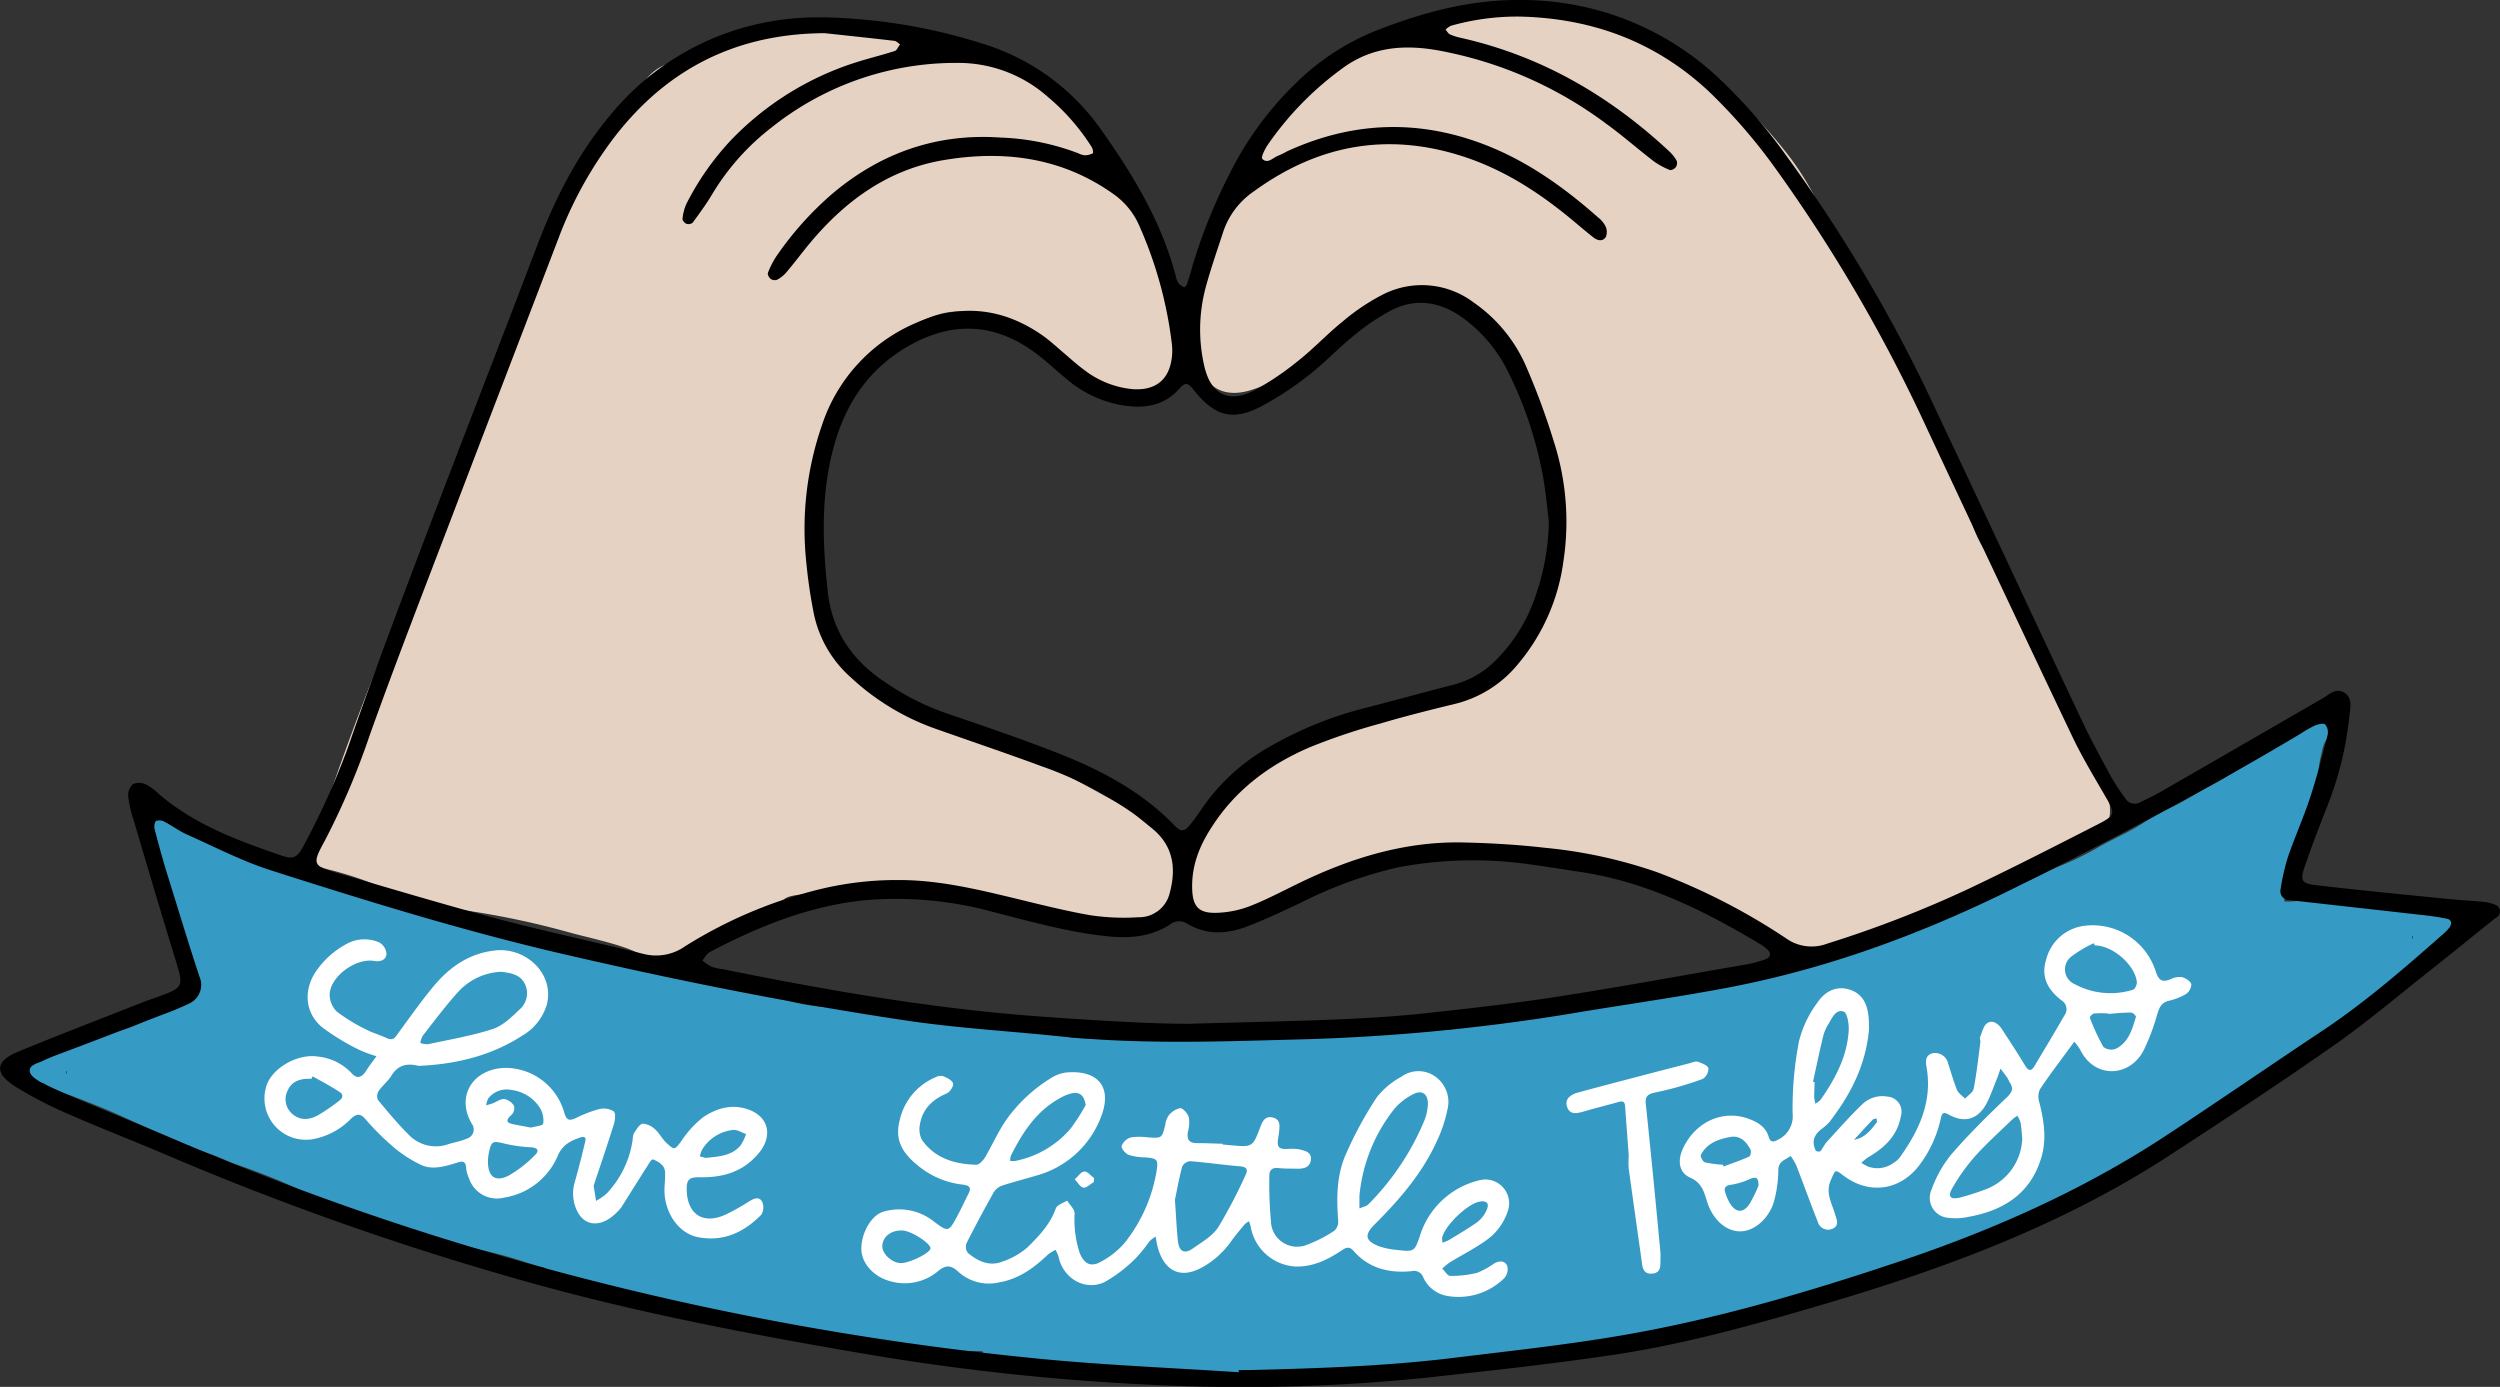 <svg xmlns="http://www.w3.org/2000/svg" viewBox="0 0 465.77 258.38"><rect x="0" y="0" width="465.77" height="258.38" fill="#333333" stroke="none"/><defs><style>.cls-1{fill:#e6d2c3;}.cls-2{fill:#359ac4;}.cls-3{fill:#fff;}</style></defs><g id="Layer_2" data-name="Layer 2"><g id="Layer_1-2" data-name="Layer 1"><g id="bXRpbN"><path class="cls-1" d="M218.83,167.35c-3.16,2.62-6.66,5.39-10.77,5.5a18.6,18.6,0,0,1-6.66-1.47c-10.19-3.61-20.08-5.17-30.8-6.8a36.26,36.26,0,0,0-9.74.35c-3.21.4-6.4,1-9.59,1.53-1.37.23-3.43.18-4.67.76-.9.42-1.21,1.31-2.16,1.79l-17.14,8.58a11.07,11.07,0,0,1-2.45,1c-3,.69-5.61-1.06-8.3-2-3.23-1.12-6.66-1.86-10-2.74a156.46,156.46,0,0,0-20.88-4.38,55.12,55.12,0,0,1-16-4.77,68.86,68.86,0,0,0-8-2.59,18.79,18.79,0,0,1-3.08-1c-1.46-.76-1.51-1.93-.4-3.17a4.51,4.51,0,0,0,1-1.76c.46-1.66.66-3.4,1.2-5,6.1-18.34,13.45-36.24,21.3-53.9,3.92-8.82,7.88-17.65,12.06-26.36,1.93-4,1.21-7.28,2.09-11.63s2.79-8.45,4.67-12.44L105,37.37c1.92-4.06,3.92-8.26,6.94-11.65,1.38-1.54,3.37-2.54,4.68-4.06s2-3.71,2.81-5.33A8.65,8.65,0,0,1,124.1,12c8-2.93,15.84-6.39,24.35-7.12,16.49-1.41,32.43.56,46.12,10.86A61.21,61.21,0,0,1,215.43,44c1.17,3.18,2.52,6.3,3.93,9.39.31.69,1.17,1.14,1.78,1.7a14.9,14.9,0,0,0,1.24-2c3.11-7,6-14.13,9.33-21a74.24,74.24,0,0,1,6.53-10.75A39.21,39.21,0,0,1,252,9.58c8.73-4.63,17.83-8,27.73-9a41.11,41.11,0,0,1,22.68,3.61,84.45,84.45,0,0,1,31.27,25.38,53.41,53.41,0,0,1,5.69,9.72,165.43,165.43,0,0,0,12.82,23.17,123,123,0,0,1,11.39,21.06c2.83,6.82,2.34,14.57,7.28,20.4.9,1.07,1.92,2,2.74,3.19a22.89,22.89,0,0,1,2.29,4.39L382.62,127a80.7,80.7,0,0,0,4.44,9.17c3.29,5.57,12,19.49-.38,20.93a4.94,4.94,0,0,0-1.63.56q-11.9,6.09-23.78,12.23a16.65,16.65,0,0,0-2.07,1.52l-.13,0,.1-.05,10-4.11c.87-.36,1.73-.74,2.56-1.13a88.12,88.12,0,0,1-8.1,4.51c-5.3,2.28-10.67,4.44-16.13,6.28a76.82,76.82,0,0,1-9.95,2.13,3.94,3.94,0,0,1-3.73-1.3,7.39,7.39,0,0,0-2.12-1.45c-5-2.34-10-4.63-15-6.93a22.6,22.6,0,0,1-3.14-1.49c-6.19-4.18-13.22-5.74-20.44-6.83-9.88-1.5-20.5-3.34-30.49-3.07-4.46.12-9.1,3.26-13.14,5q-7.35,3.09-14.82,5.84a31.41,31.41,0,0,1-15.06,1.38c-3.4-.51-6.95-.15-10.41,0a45.88,45.88,0,0,1-12.09-.83c-2.86-.59-5.71-1.16-8.57-1.72m100.26-69c-.58-5.25-.93-10.54-1.8-15.74-1.63-9.61-5.63-18.06-13.12-24.62a10.06,10.06,0,0,0-8.45-2.47,31.65,31.65,0,0,0-13.34,5.54c-4.28,2.85-8.51,5.79-12.87,8.51a26.31,26.31,0,0,1-6.3,2.86c-2.91.87-6,.71-8-1.89-3.13-4.11-4.15-2-7.09.47a10.38,10.38,0,0,1-4.34,2.36c-3.54.75-10.17-1-13.08-3-2.57-1.76-5-3.8-7.51-5.56-2.74-1.88-5.59-3.61-8.42-5.35-3.72-2.27-7.59-2.12-11.49-.52a25.55,25.55,0,0,0-3.87,2c-7.2,4.55-11.84,11.18-15,18.91-3.05,7.37-3.7,15.09-3.55,23,.12,5.87,1.34,14,5.08,18.77,1.63,2.08,4.47,2.92,6.75,4.43,2.59,1.72,5,3.7,7.59,5.4,3,1.95,5.54,1.8,8.57,3.05,3.35,1.38,6.73,2.7,9.95,4.33q8.92,4.5,17.66,9.35a73.83,73.83,0,0,1,8.6,5.45c2.46,1.84,4.91,2.48,7.54.86a22.48,22.48,0,0,0,5.34-4.29,41.8,41.8,0,0,1,16.24-12,113.07,113.07,0,0,1,23-7,21.85,21.85,0,0,0,13.38-8C286,116.36,289.27,108.16,288.79,98.72Z"/><path class="cls-1" d="M372.64,165.77l-.92.41,0,0,.89-.43Z"/></g><g id="bJ5A9k"><path class="cls-2" d="M8.09,201.77H6.48l-2.05,1L3,201.58v-1.34a8,8,0,0,1,1.63-1.49c1.92-.95,3.9-1.79,5.87-2.62q2.6-1.09,5.24-2.07a44,44,0,0,1,6-1.89c4.15-.91,8.92-3.82,12.36-6.25,2.49-1.77,3.84-2.44,2.44-5.54-1.6-3.53-3.12-7.1-4.4-10.77-.59-1.7-1.31-3.37-1.82-5.11s-1-3.76-1.61-5.62c-.3-1-.55-2-.78-2.93a4.27,4.27,0,0,1,2-5c.37.12.82.25,1.26.43a4.13,4.13,0,0,1,1.45.68,18.18,18.18,0,0,0,5.89,4.1c2.08.69,4.32.33,6.5,1.31A56.38,56.38,0,0,0,51,160.2c1.49.47,3,.65,4.57,1a37.54,37.54,0,0,1,6,2.2c5.19,2.22,10.69,6,16.26,6.39A65,65,0,0,1,97.62,174a46.19,46.19,0,0,0,7.37,2.46c3.75.77,7.39.16,11,1.4a61.92,61.92,0,0,0,13,3.41,50.23,50.23,0,0,1,14.85,4.13c10,4.2,20.74,1.27,31.21,3.09,4.18.72,8.22,2,12.33,3,3.89,1,7.58,1,11.43,1.69,3.43.63,6.89-.07,10.27.42,7.06,1,13.14-.42,20-1.42a92,92,0,0,1,24.3-.29,52,52,0,0,0,15.46-.08c.74-.13,1.57.31,2.23-.42.14-.14.57-.05.85,0a6.9,6.9,0,0,0,2.66-.42,17.44,17.44,0,0,0,2.67-.37c3.57-1.43,7.75-1,11.44-2.41,4.18-1.63,9-1.32,13.39-1.85,5.35-.63,11.05-2.63,16.38-3.77,10.74-2.3,21.57-4.27,32.1-7.46,9.18-2.78,17.58-7.06,26.42-10.6,2.37-.95,4.58-2.25,6.93-3.22a57.51,57.51,0,0,0,6.88-3.35c2.86-1.66,5.93-2.9,8.7-4.74a58.22,58.22,0,0,1,5.51-3c2.4-1.24,4.7-2.68,7.08-3.93,3.75-2,7.17-4.41,10.72-6.65,1.49-.94,2.9-2.06,4.45-2.93,1.35-.77,2.76-1.45,4-2.34.71-.5,1.39-.12,2.1-.41l1.09,1.33v1.53c-.05.06-.11.21-.21.28-1.45.94-1.49,2.59-1.89,4a28.28,28.28,0,0,0-.49,3.94,7.17,7.17,0,0,1-.45,2.19,42,42,0,0,0-1.89,6c-.75,2.37-1.44,4.77-2,7.2s-2.07,5.23-1.9,7.54c2.62.14,5.21-.69,7.87-.67,4,0,7.93.21,11.89.32a28.22,28.22,0,0,1,6.56.68c2.56.68,9.6,6.63,3.23,6.63-.72,0-4.41,3.69-5.25,4.38-2.6,2.13-5,4.58-7.48,6.85a66.62,66.62,0,0,1-6.16,5.22c-1.84,1.32-3.81,2.46-5.77,3.59-5,2.89-9.82,5.92-14.62,9-4.57,3-8.38,6.5-12.81,9.5A176.68,176.68,0,0,1,351,237c-8.91,2.38-17.68,5.06-26.56,7.39-2.58.68-5.2,1.1-7.78,1.7-2.2.51-4.39,1-6.64,1.32-1,.14-1.93.74-2.91.79a24.38,24.38,0,0,0-2.86.48,28.59,28.59,0,0,0-3.08.47,46.45,46.45,0,0,1-4.64.93,22.52,22.52,0,0,0-3.07.41c-1,.33-2,.15-2.88.41-2.57.73-5.31.57-7.81,1.63-.74.31-1.59.12-2.43.43a18.61,18.61,0,0,1-3.92.51c-.75.1-1.48.32-2.22.42s-1.42-.17-2,.43c-.11.11-.42,0-.64,0-2,.14-4.1.16-6.12.46a42.35,42.35,0,0,1-6.83.84c-1.25.77-2.68.13-3.94.47-2.48.67-5,.31-7.45.38a49.54,49.54,0,0,1-7.61,0c-3.14-.4-6.3-.08-9.39-.46-1.84-.22-3.71,0-5.48-.4-2.2-.45-4.44,0-6.57-.44-3.29-.62-6.6,0-9.83-.44-3.65-.55-7.32,0-10.92-.44-2.57-.34-5.14,0-7.65-.43a41.5,41.5,0,0,0-4.85-.37c-.7-.47-1.71-.61-1.85-1.73a17.33,17.33,0,0,0-2.6,0c-.71.1-1.38.53-2.09.69a16.59,16.59,0,0,1-2.09.2,6.53,6.53,0,0,0-2.93-1,12.87,12.87,0,0,1-4.23-.79,2.22,2.22,0,0,0-.64,0c-1.32-.14-2.63-.36-3.95-.41s-2.48-.43-3.73-.56a15.54,15.54,0,0,1-3.07-.39c-1.05-.34-2.23,0-3.07-.45-1.19-.61-2.44-.12-3.63-.72-1-.5-2.36-.21-3.47-.54-2.41-.71-4.85-1.27-7.3-1.83s-4.59-1.2-6.92-1.69a32.91,32.91,0,0,1-4.73-1.15,20.83,20.83,0,0,0-2.63-.47c-2.06-.46-4.14-1-6.21-1.25-2.41-.3-4.62-1.44-7.06-1.39-2-1-4.29-1.18-6.42-1.86-.83-.26-1.68-.48-2.51-.76a3.51,3.51,0,0,1-1.45-.65,3.21,3.21,0,0,0-1.67-.75c-2.26-.66-4.49-1.42-6.76-2.05s-4.6-1.15-6.89-1.76c-1.43-.38-2.81-1-4.26-1.26a76.33,76.33,0,0,1-9.52-2.78c-4-1.3-7.91-3-12-4.24a56.06,56.06,0,0,1-6.11-2.57c-3.6-1.64-7.29-3.07-11-4.35-1.71-.59-3.33-1.44-5-2a87,87,0,0,1-9.5-3.86c-3.06-1.37-6.09-2.79-9.17-4.12-2.15-.94-4.34-1.77-6.53-2.62-1.69-.64-3.41-1.21-5.1-1.87C8.51,202.38,8.31,202,8.09,201.77Zm441.46-27.36h-.14v.43h.14ZM12.33,200h.14v-.44h-.14Z"/><ellipse class="cls-2" cx="390.27" cy="157.25" rx="0.1" ry="0.31"/><ellipse class="cls-2" cx="389.4" cy="157.69" rx="0.1" ry="0.31"/><path class="cls-2" d="M230.29,221.3a27.29,27.29,0,0,1,5.14.07,38.45,38.45,0,0,0,5.31.4c-.88,1.7-1.75,3.26-2.51,4.87a36,36,0,0,1-4.21,6.7,11.4,11.4,0,0,1-2.86,2,3,3,0,0,1-1.28-2.73c-.09-2.45-.06-4.91,0-7.37,0-.59.33-1.17.4-1.77A21.12,21.12,0,0,0,230.29,221.3Z"/><path class="cls-2" d="M199,217.05c-.13-1.64.87-2.81,1.59-4s1-2.47,2.25-3.21c1-2.09,2.92-3.05,4.86-3.93a7.66,7.66,0,0,1,2.21-.32l.93.75a10.31,10.31,0,0,1-2.12,4.15,24.66,24.66,0,0,1-8.39,6C199.86,216.72,199.41,216.87,199,217.05Z"/><path class="cls-2" d="M266.08,222.94a17.73,17.73,0,0,1,2.33-10.72c1.14-2,2.1-4.36,4.53-5.27a1,1,0,0,1,.28.08c.16.14.31.3.61.61a18.55,18.55,0,0,1-2.62,8.23A31.93,31.93,0,0,1,266.08,222.94Z"/><path class="cls-2" d="M185.87,234.14V235a12.83,12.83,0,0,1-3.12,2.43,2.63,2.63,0,0,1-3-.36,9.43,9.43,0,0,1-1.24-1.21,3,3,0,0,1,1.21-2.52c1.11-1,2.49-.73,3.74-.73Z"/><path class="cls-2" d="M285.8,221.74h1.37c0,.18.18.41.13.56a4.51,4.51,0,0,1-.71,1.64,13,13,0,0,1-4.2,3.46C282,225.85,282.41,225.08,285.8,221.74Z"/><path class="cls-2" d="M199,217l-.31.36-.13-.14.35-.3Z"/><path class="cls-2" d="M387.41,202.12c.11,1.19-.16,2.35.47,3.33a5,5,0,0,0-.43,2.77c-.39.85-.63,1.48-.94,2.07A7.84,7.84,0,0,1,382,214a3,3,0,0,1-3.2-.23,18.79,18.79,0,0,1,4-5.88C384.4,206.07,385.81,204.13,387.41,202.12Z"/><path class="cls-2" d="M401.22,171.41a5.29,5.29,0,0,1,4.76,1.35,8.34,8.34,0,0,1,2.25,4.22,18.08,18.08,0,0,0-4.13.4,3.82,3.82,0,0,1-2.39-.4c-1.08-.45-2.33-.17-3.34-.84l-.92-.56C397.56,173.15,399.42,172.31,401.22,171.41Z"/><path class="cls-2" d="M403.12,182.25h5.19a6.19,6.19,0,0,1-2.38,5.61h-.86A9.36,9.36,0,0,1,403.12,182.25Z"/><path class="cls-2" d="M335.25,222.74l-2.38-4.18c1.32-1.13,3-.85,4.45-1.77C337.52,219.18,337.12,221.1,335.25,222.74Z"/><path class="cls-2" d="M352.57,184.67c.31,3.69-1.29,6.61-2.56,9.65,0-1.2-.06-2.4,0-3.6a11.18,11.18,0,0,1,.47-3.24C350.88,186.5,351,185.21,352.57,184.67Z"/><path class="cls-2" d="M332.19,213.71v-4c1.85-.48,2.82.8,4,2-.32.31-.58.74-1,.92C334.34,213,333.37,213.29,332.19,213.71Z"/><path class="cls-2" d="M101.72,188l1,1v3c-1.78,2.95-4.92,3.94-7.94,5-1.58.56-3.22,1.21-5,.83-.42-.9.52-1.08.79-1.58A26.41,26.41,0,0,1,96,189.6,6.5,6.5,0,0,1,101.72,188Z"/><path class="cls-2" d="M101.06,217a15.49,15.49,0,0,0,6.09,1.77c-.39,1.73-1.81,2.55-2.77,3.71a7.22,7.22,0,0,1-3.72,2.2l-1.83-1.33A8.6,8.6,0,0,1,101.06,217Z"/><path class="cls-2" d="M105.46,211.66,103.82,210h-1.88l-.08-1c1.29-1.51,2.93-1,4.41-1.13,2.16.76,2.59,2.48,2.56,4.46,0,.64,0,1.28,0,2.06a9.81,9.81,0,0,1-4-.92Z"/><path class="cls-2" d="M65.78,214.87v-2.14l1.27-.79c2.87-.87,2.73-.4,6,.8-1.09,1.76-2.93,2.34-4.68,2.84C67.66,215.79,66.65,215.13,65.78,214.87Z"/><path class="cls-2" d="M140.9,218.42a8.88,8.88,0,0,1,6.4-5.38l.61.55c0,.1,0,.2-.09.3-.5,1.43-1.77,2-3,2.63S142.22,217.79,140.9,218.42Z"/></g><path d="M222.33,258.29a440,440,0,0,1-60.17-5.88c-21.61-3.67-43.13-7.73-64.24-13.68A547.59,547.59,0,0,1,31,215.17c-6-2.57-12.1-4.91-18.08-7.54a74.93,74.93,0,0,1-10-5.15c-4.07-2.59-3.84-4.79.59-6.6,7.78-3.2,15.64-6.21,23.48-9.3.67-.26,1.36-.48,2.05-.73,5.31-1.91,5.24-1.89,3.52-7.48-2.65-8.6-5.19-17.23-7.75-25.85a20.88,20.88,0,0,1-.93-4.24,2.76,2.76,0,0,1,.9-2.2,3,3,0,0,1,2.39.06,10.06,10.06,0,0,1,2.44,1.8c6.66,5.71,14.7,8.67,22.81,11.45,2.25.78,3,.38,4.17-1.88a139.45,139.45,0,0,0,8.23-18.22c4.46-12.89,9.28-25.66,14.12-38.41,7-18.46,14.19-36.84,21.2-55.29,3.33-8.75,7.55-17,13.59-24.17A49.51,49.51,0,0,1,143.54,4c6.33-1.16,12.76-.82,19.11-.17a103,103,0,0,1,20,4.18,41.93,41.93,0,0,1,22.54,16.22c6,8.47,11.29,17.24,13.92,27.4a3.41,3.41,0,0,0,.51,1.19,2.41,2.41,0,0,0,1,.7c.08,0,.45-.35.53-.59.37-1.1.7-2.21,1-3.33a100.91,100.91,0,0,1,7-17.35A61.33,61.33,0,0,1,241.43,15.5a45.22,45.22,0,0,1,14.82-9.74c9-3.53,18.14-6,27.94-5.75A53.47,53.47,0,0,1,320.1,14.45a97.64,97.64,0,0,1,12.34,14.06,282.79,282.79,0,0,1,28.45,48.33c9,19,17.87,38.11,26.85,57.14,1.73,3.67,3.68,7.24,5.61,10.82a40,40,0,0,0,2.66,4,2,2,0,0,0,2.67.69c1.17-.58,2.37-1.11,3.5-1.76q15.29-8.79,30.54-17.62c1.22-.7,2.4-2,3.95-1.11,1.71,1,1.21,2.79,1.05,4.34a63.23,63.23,0,0,1-4.13,16.86c-1.43,3.65-2.85,7.3-4.12,11-1,2.88-.76,3.39,2.16,3.73,7.92.93,15.86,1.69,23.79,2.49,2.45.25,4.92.38,7.37.61a8.52,8.52,0,0,1,2.1.53,1.3,1.3,0,0,1,.51,2.13c-.31.3-.7.51-1,.78-4,3.18-7.9,6.38-11.88,9.52-5.93,4.68-11.69,9.58-17.87,13.89-10.22,7.15-20.64,14-31.12,20.81-19.34,12.47-40.66,20.45-62.57,26.95-13.78,4.08-27.63,8-41.88,10-11.19,1.63-22.44,2.84-33.69,4.07A335.74,335.74,0,0,1,222.33,258.29Zm8.46-2.63,0-.4c.58,0,1.16,0,1.74,0,12.77-.32,25.54-.71,38.22-2.27,10.51-1.29,21.05-2.42,31.47-4.21,17.47-3,34.47-8,51.27-13.63,17.54-5.87,34.39-13.29,49.9-23.47,9.82-6.45,19.5-13.13,29.29-19.64,8-5.32,15.22-11.61,22.41-17.94a8.41,8.41,0,0,0,1.22-1.24c.52-.69.52-1.49-.41-1.69a51.53,51.53,0,0,0-5.13-.75c-8.06-.92-16.13-1.81-24.2-2.72a1.67,1.67,0,0,1-1.67-2.08,40.65,40.65,0,0,1,1.35-5.92c1.32-3.84,3-7.57,4.25-11.43s2.17-7.51,3.14-11.29a2.32,2.32,0,0,0-.43-2c-.34-.3-1.33-.06-1.93.19a21.09,21.09,0,0,0-2.64,1.51c-17.32,10.36-35.17,19.74-53.25,28.72-16.84,8.37-34.35,14.9-52.84,18.48-10.11,1.95-20.32,3.34-30.47,5.06a372.65,372.65,0,0,1-51.53,4.75c-14.35.4-28.73.86-43.07-.61-9.67-1-19.4-1.55-29-3-21.53-3.22-42.86-7.52-64.06-12.45-18.23-4.25-36.13-9.78-53.95-15.48-5.36-1.71-10.43-4.35-15.59-6.65-1.45-.64-2.75-1.62-4.16-2.36a2,2,0,0,0-1.6-.21c-.32.19-.44,1-.32,1.53.73,2.81,1.5,5.61,2.35,8.38,2,6.38,3.91,12.77,6,19.09a3.82,3.82,0,0,1-2,5.08c-1.56.75-3.18,1.41-4.8,2-6.51,2.5-13,5-19.52,7.45a28.87,28.87,0,0,0-2.82,1.17c-1,.5-2.67.75-2.45,2.05.14.85,1.5,1.67,2.48,2.16,2.46,1.23,5,2.31,7.55,3.38,5.75,2.42,11.54,4.75,17.27,7.2a527.19,527.19,0,0,0,62.33,22.08,553.38,553.38,0,0,0,96,18.4C204.41,254.29,217.62,254.79,230.79,255.66ZM283.24,3.09A45.38,45.38,0,0,0,270.32,4.8a3.8,3.8,0,0,0-1,.72c.27.3.48.73.82.89a10.5,10.5,0,0,0,2.06.65c15,3.38,27.75,10.82,38.89,21.23A6.89,6.89,0,0,1,312.4,30a1.38,1.38,0,0,1-.21,1.18c-.23.29-.83.6-1.09.49a14,14,0,0,1-3-1.63c-3-2.3-5.83-4.81-8.87-7a74.57,74.57,0,0,0-30-13.4C262.35,8.2,255.7,8.42,249.74,13a58.77,58.77,0,0,0-13.56,14c-.53.79-1.29,2.32-1,2.59,1,1.05,2-.25,3-.6a15.05,15.05,0,0,0,1.56-.77c11.47-5.27,23.16-6.05,35.15-1.9,8.67,3,16,8.14,22.79,14.14a5.19,5.19,0,0,1,1.41,1.63,2.59,2.59,0,0,1,.12,2c-.52.94-1.53.77-2.27.2-1.6-1.24-3.13-2.59-4.7-3.87-6-4.89-12.48-9-19.93-11.36-14.05-4.48-26.91-2-38.73,6.61a14.76,14.76,0,0,0-5.68,7.51c-1.12,3.45-2.33,6.87-3.27,10.37a30.3,30.3,0,0,0-.26,14.66c1.22,5.31,4.55,7,9.35,4.51A54,54,0,0,0,242,67.11c2.84-2.25,5.32-4.94,8.15-7.21a39.23,39.23,0,0,1,7.55-5.06,16,16,0,0,1,16.9,1.55A28,28,0,0,1,284.21,68a132.36,132.36,0,0,1,5.28,14.26,48.77,48.77,0,0,1,1.78,22.36,37.38,37.38,0,0,1-8.55,19.22,21.87,21.87,0,0,1-11.6,7.29c-4.65,1.13-9.3,2.29-13.89,3.65a115.23,115.23,0,0,0-13.18,4.43c-7,3-13.11,7.33-17.58,13.8-2.64,3.82-4.46,7.69-4.36,12.45.07,3.19,1,4.64,4.28,4.61a18.76,18.76,0,0,0,6.34-1.2c3.24-1.25,6.32-2.91,9.46-4.42,9.66-4.67,19.73-7.75,30.57-7.49,5.07.12,10.15.42,15.18,1a89.18,89.18,0,0,1,20.79,4.54,118.24,118.24,0,0,1,24,12.3,8.2,8.2,0,0,0,7.71,1,210.2,210.2,0,0,0,26.76-10.41c8-3.81,15.88-7.84,23.76-11.87,3.16-1.62,3.11-2,1.4-4.95-2.18-3.77-4.45-7.51-6.31-11.43q-13.66-28.69-27.13-57.49a292.37,292.37,0,0,0-28-48.08,103.85,103.85,0,0,0-12.5-14.49C308.49,7.78,296.67,3.42,283.24,3.09ZM153.64,6.18c-16.27.08-29.26,6.51-39.16,19.35a73.79,73.79,0,0,0-10.48,19C97.58,61.33,91.1,78.12,84.7,94.94c-5.33,14-10.76,27.89-15.81,42a138.6,138.6,0,0,1-8.33,19.6c-2.48,4.54-2.36,4.75,2.53,6.19C72.7,165.5,82.28,168.41,92,171c9.25,2.45,18.62,4.47,27.92,6.73a9.39,9.39,0,0,0,7.78-1.47,85.24,85.24,0,0,1,23.9-10.3,60.51,60.51,0,0,1,15.93-2c6.89,0,13.53,1.49,20.17,3.08,5.08,1.22,10.15,2.54,15.28,3.45a41.9,41.9,0,0,0,9.1.4,5.85,5.85,0,0,0,5.82-4.41c1.29-4.69.73-8.93-3.32-12.19-1.13-.91-2.24-1.85-3.41-2.71a68.81,68.81,0,0,0-17-8.78c-6.67-2.47-13.41-4.74-20.11-7.11a45.17,45.17,0,0,1-15.51-9.45,21.76,21.76,0,0,1-7-12.27,97.62,97.62,0,0,1-1.4-9.91,59.08,59.08,0,0,1,3-24.88,31.3,31.3,0,0,1,17.46-19c8.21-3.66,16.12-2.89,23.53,2.25,1.43,1,2.71,2.19,4,3.29s2.62,2.31,4,3.31A17.35,17.35,0,0,0,211,72.5c4.36.31,6.92-1.81,7.35-6.13a10.79,10.79,0,0,0-.06-2.6,76.62,76.62,0,0,0-6.22-22.13,14,14,0,0,0-4.73-5.56c-9.61-6.79-20.37-8.14-31.6-6.24-10.67,1.82-18.83,8-25.5,16.25-1.27,1.58-2.5,3.2-3.82,4.75a5.79,5.79,0,0,1-1.69,1.3,1.33,1.33,0,0,1-1.18-.2c-.29-.23-.59-.82-.48-1.1a15.83,15.83,0,0,1,1.56-3.07,60.54,60.54,0,0,1,10.42-11.66c9.06-7.66,19.52-11.31,31.37-10.48a44.81,44.81,0,0,1,14.45,2.92,3.62,3.62,0,0,0,1.24.38,3.12,3.12,0,0,0,1.5-.38c.11-.06,0-.84-.23-1.17a40.26,40.26,0,0,0-8.3-9.45,25.14,25.14,0,0,0-16.76-6.21,55,55,0,0,0-34.67,12.11,44.65,44.65,0,0,0-10.93,12.3c-1.11,1.86-2.39,3.62-3.68,5.37a1.27,1.27,0,0,1-1.17.19c-.32-.13-.76-.65-.71-.93a8.71,8.71,0,0,1,.77-2.88,51.09,51.09,0,0,1,8.22-11.73A55.59,55.59,0,0,1,159.6,11.58c2.35-.74,4.75-1.32,7.1-2.08.41-.13.64-.81,1-1.23-.36-.23-.69-.62-1.06-.66C162.28,7.1,158,6.65,153.64,6.18Zm134.92,91c-.34-2.73-.56-5.48-1.05-8.18a73.13,73.13,0,0,0-6.36-19.37,27.33,27.33,0,0,0-8.85-10.58c-4.16-2.9-8.61-3.53-13.14-1.22A41.63,41.63,0,0,0,252,62.72c-2.82,2.28-5.31,5-8.18,7.18a58,58,0,0,1-9.08,5.93c-5.16,2.61-8.43,1.64-12.13-2.93-1.33-1.65-1.71-1.82-3-.37-2.88,3.16-6.45,3.59-10.37,3a21.54,21.54,0,0,1-10.52-4.91c-2-1.64-3.91-3.48-6-5-7.46-5.45-15.28-5.76-23.28-1.26-7.21,4.06-11.63,10.3-13.91,18.18-2.64,9.12-2.33,18.35-1.32,27.63.8,7.47,4.63,12.95,10.8,17a47.12,47.12,0,0,0,10.8,5.54c6.73,2.3,13.47,4.59,20.1,7.14,8.45,3.24,16.46,7.27,22.88,13.91,1.31,1.35,1.9,1.21,3.13-.35.8-1,1.56-2.1,2.29-3.18a37.54,37.54,0,0,1,12.14-11,70,70,0,0,1,18.51-7.46c5.34-1.38,10.65-2.85,16-4.22a17.2,17.2,0,0,0,8.11-4.84,30.38,30.38,0,0,0,5.89-8.57A44,44,0,0,0,288.56,97.19Zm-66.75,93.55c11.31-.32,19.14-.46,27-.79,5.5-.23,11-.55,16.49-1.14,8.36-.89,16.72-1.85,25-3.13,11.74-1.82,23.43-4,35.14-6a23.14,23.14,0,0,0,3.36-.9c1.13-.39,1.28-1.17.43-1.91a7.13,7.13,0,0,0-1-.79c-10.51-6.3-21.35-11.75-33.66-13.6-3.15-.47-6.3-1-9.46-1.42a75.11,75.11,0,0,0-24.67.55,79,79,0,0,0-17.95,6.52c-3.27,1.55-6.56,3.09-9.93,4.41-3.78,1.47-7.64,1.79-11.32-.42a2.76,2.76,0,0,0-3.24.12c-3.88,2.53-8.16,2.64-12.58,2.11-6.94-.82-13.65-2.71-20.39-4.43a68,68,0,0,0-24.13-2.17c-10.28,1.09-19.64,4.89-28.68,9.65-.57.3-.91,1-1.36,1.57a10.08,10.08,0,0,0,1.75,1.17,11.13,11.13,0,0,0,2.11.45c19.77,4,39.6,7.44,59.76,8.85C204.72,190.17,215,190.77,221.81,190.74Z"/><g id="Ap05cg"><path class="cls-3" d="M227.8,213.23l1.31.12c4.25.4,4.26.41,5.72-3.43.42-1.1.93-2.07,2.32-1.71s1.26,1.41,1.18,2.47-.54,2.36-.06,3,1.89.27,2.9.36a6.25,6.25,0,0,1,.87.09c1.06.27,2.33.47,2.19,1.92s-1.33,1.72-2.58,1.69-2.34,0-3.49-.12-1.7.4-1.67,1.45a76.34,76.34,0,0,0,.37,9.21,4.89,4.89,0,0,0,6.33,3.75,25.73,25.73,0,0,0,5.39-2.72,2.27,2.27,0,0,0,.74-1.8c-.32-4.17-.32-8.39,1.33-12.25a71.27,71.27,0,0,1,5.84-10.8,14.65,14.65,0,0,1,4.61-3.86,5.37,5.37,0,0,1,6.34,0,5.78,5.78,0,0,1,2.22,6.17,25.85,25.85,0,0,1-2,5.91c-2.72,6-7,10.88-11.63,15.52-1.89,1.9-1.66,3,.92,4a14.36,14.36,0,0,0,3.39.68c3.15.39,3.23.23,4.21-2.66a15.31,15.31,0,0,1,10.85-10.27,4.44,4.44,0,0,1,5.53,5.66,10.93,10.93,0,0,1-3.14,4.78c-2.33,1.89-5.12,3.22-7.7,4.82a12.37,12.37,0,0,0-1.39,1.14c.5.48,1,1.37,1.49,1.36a19.89,19.89,0,0,0,5-.57,15.43,15.43,0,0,0,3.22-1.77c1-.54,2-.5,2.41.52a2.5,2.5,0,0,1-.53,2.21,12.13,12.13,0,0,1-10.61,3.35,6,6,0,0,1-4.5-3.44,1.85,1.85,0,0,0-2.2-1.18c-4.15.4-7.94-.5-10.79-3.76-.93-1.06-1.57-.53-2.39,0-2.57,1.69-5.28,3-8.5,2.89a9,9,0,0,1-8.31-7.53,4.36,4.36,0,0,0-.31-.9,4.48,4.48,0,0,0-.81.6c-.83,1-1.67,2-2.4,3a16.34,16.34,0,0,1-5.37,4.92c-4.6,2.6-7.54.29-8.55-4.27-.1-.46-.16-.93-.24-1.39a5.78,5.78,0,0,0-1.14.86,28.44,28.44,0,0,1-2.57,3.17,26.86,26.86,0,0,1-5.78,4.43c-3.67,1.75-7.76-.68-8.59-4.67a6.39,6.39,0,0,0-.58-1.32,8,8,0,0,0-1.38.85c-2.6,2.48-5.42,4.57-9.09,5.2a8.45,8.45,0,0,1-7.67-2c-1.25-1.17-2.25-1.32-3.7-.12a9.66,9.66,0,0,1-9.18,1.84c-2.65-.75-4.92-3-5.13-5.56-.25-2.87,1.69-6.66,4.08-7.32a10.32,10.32,0,0,1,9.41,1.83c2.69,2,2.74,2,4.39-1.07.68-1.28,1.28-2.59,1.94-3.88.55-1.09.7-1.75-1-1.93a15.77,15.77,0,0,1-8.12-3.4c-2.77-2.19-4.6-4.61-3.6-8.5a11.32,11.32,0,0,1,6.59-8.05,2.19,2.19,0,0,1,1.45-.28c.74.3,1.72.75,1.92,1.37.16.47-.58,1.62-1.17,1.87-2.67,1.13-4.53,2.9-5,5.79a4.33,4.33,0,0,0,.41,2.93c2.45,3.4,6.11,4.48,10.1,4.57.54,0,1.27-.8,1.63-1.39,1.32-2.24,2.37-4.65,3.82-6.79a28.34,28.34,0,0,1,8.26-7.84,6.93,6.93,0,0,1,3-1.16c5.5-.52,8.71,2.3,6.62,8A17.88,17.88,0,0,1,193.15,219c-2.14.65-4.32,1.19-6.45,1.89a3,3,0,0,0-1.56,1.24c-1.76,3.14-3.47,6.32-5.09,9.54a1.88,1.88,0,0,0,.29,1.77c1.85,1.55,4,2.56,6.42,1.6a14,14,0,0,0,4.65-2.63c2.13-2.1,4.25-4.3,5.3-7.28.23-.65,1.38-1,2.11-1.45.49.8,1.4,1.61,1.39,2.4a20,20,0,0,0,.91,7.24c.75,2,2,2.87,3.92,1.78a15.39,15.39,0,0,0,4.4-3.43,29.09,29.09,0,0,0,6-13.26c.4-2.44.23-2.58-2.19-2.79a9.73,9.73,0,0,1-3-.47c-.59-.25-1.4-1.23-1.28-1.65a2.7,2.7,0,0,1,1.69-1.59,11.44,11.44,0,0,1,3.25,0c2.56.15,2.55.15,3.17-2.25a4.28,4.28,0,0,1,.63-1.81,3.72,3.72,0,0,1,2.16-1.39c.55,0,1.41,1,1.61,1.68a6.38,6.38,0,0,1-.16,2.73c-.23,1.35.16,2.1,1.65,2.1s3.2.08,4.8.12Zm-8.9,10.32c.22,3.11.31,5.41.56,7.7.22,1.93,1.23,2.44,2.76,1.36,1.7-1.2,3.69-2.32,4.77-4a94.67,94.67,0,0,0,5.09-9.74c.52-1.05.12-1.48-1.1-1.58-3.09-.25-6.16-.71-9.26-.95a1.88,1.88,0,0,0-1.47,1C219.64,219.66,219.22,222,218.9,223.55Zm34.37-.72c0,.36,0,.72,0,1.08s0,.81,0,1.22c.44-.17.89-.31,1.32-.5a1.77,1.77,0,0,0,.5-.41,48.28,48.28,0,0,0,10.26-15.42,9,9,0,0,0,.68-3.14c0-1.93-1.17-2.68-2.86-1.74a11.36,11.36,0,0,0-3.38,2.66A30.59,30.59,0,0,0,253.27,222.83Zm-51-17c-.33-1.78-1.12-2.47-2.67-2.12a8.19,8.19,0,0,0-2,.82c-4.47,2.4-7.06,6.41-9.25,10.75a3.34,3.34,0,0,0-.15,1,3.6,3.6,0,0,0,1,0,18.17,18.17,0,0,0,10.25-6A35.31,35.31,0,0,0,202.3,205.82Zm-34.24,23.42c-2-.06-3.56,1.13-3.65,2.86-.07,1.4,1.63,3.06,3.3,3.21,1.51.14,5.65-1.86,5.68-2.75S169.82,229.3,168.06,229.24Zm100.71,2.28A9.82,9.82,0,0,0,270,231c1.79-1.1,3.62-2.15,5.31-3.37a5.74,5.74,0,0,0,1.67-2.21c.55-1.21,0-1.78-1.3-1.55-2.28.4-6.49,4.45-7,6.73A3.34,3.34,0,0,0,268.77,231.52Z"/><path class="cls-3" d="M348.22,191.7c-.61,6.93-3.54,12.33-7.38,17.34a8.64,8.64,0,0,1-1.46,1.29c-1.51,1.2-1.86,2.39-1.08,4.07a1,1,0,0,0,.84.09c.46-.55.75-1.24,1.23-1.77,2.13-2.33,4.22-4.7,6.49-6.89a5.38,5.38,0,0,1,4.81-1.52,2.82,2.82,0,0,1,2.47,3.68c-.66,3.69-3.12,5.9-6.17,7.67a8.8,8.8,0,0,0-1.19,1c.44.24.86.51,1.31.7a5.07,5.07,0,0,0,4.74-.74,3.91,3.91,0,0,0,1.13-1c3.56-5,6.05-10.28,5-16.64-.17-1.05-.41-2.25,1-2.73a2.49,2.49,0,0,1,3,1.91c.54,1.64,1,3.31,1.64,4.89.27.65,1,1.1,1.52,1.64.55-.62,1.47-1.18,1.6-1.88.55-2.89.87-5.81,1.25-8.73,0-.28-.17-.62-.07-.85.39-.92.63-2.16,1.35-2.62,1-.66,2.07.13,2.72,1.12,1.46,2.25,2.94,4.48,4.31,6.78.68,1.13,1.2,1.09,1.82,0,1.85-3.1,3.72-6.19,5.51-9.32a1.92,1.92,0,0,0-.54-2.82c-2.47-1.9-3.87-4.27-2.87-7.53a8.41,8.41,0,0,1,7.44-6.39,12.33,12.33,0,0,1,12.95,8.41c.53,1.68,1.15,2.3,2.86,1.55a3.59,3.59,0,0,1,2.11-.35c.67.18,1.57.76,1.7,1.32a2.26,2.26,0,0,1-1,1.82,11.08,11.08,0,0,1-3.22,1.26c-1.46.36-1.78,1.39-2.16,2.62a39.83,39.83,0,0,1-2.51,6.63c-2.6,5-9.15,5.33-11.81-.14a10.56,10.56,0,0,0-1.11-1.5l-1.1,1.52c-1.78,2.43-3.62,4.82-5.28,7.34a3.24,3.24,0,0,0-.15,2.35c.87,3.4,1.42,6.84.43,10.26-1.94,6.74-7,10-13.57,11.16a11,11,0,0,1-3.87.18,3.72,3.72,0,0,1-3.07-5.19,22.41,22.41,0,0,1,3.64-6.54c3.26-3.77,6.82-7.29,10.43-10.72,1-1,1.24-1.62.56-2.71-.19-.3-.31-.65-.51-.95-.4-.57-.83-1.12-1.24-1.68-.23.64-.44,1.28-.69,1.91-.61,1.5-1.13,3.05-1.87,4.49-1.55,3-4.06,3.83-7,2.22-1-.56-1.3-.5-1.57.63a22.2,22.2,0,0,1-4.16,8.95c-3.6,4.55-9.23,5.27-13.9,1.79-1.75-1.3-1.53-1.2-2.42.76-1.08,2.41.2,4.34.79,6.42.29,1,.82,2-.42,2.64a2,2,0,0,1-2.81-1.26c-1.38-3.48-2.64-7-4-10.5a13.39,13.39,0,0,0-1.05-1.78c-.9.72-2.25.9-2.3,2.55a23.11,23.11,0,0,1-.81,5.93c-1,3.4-3.91,5.68-6.48,5.57s-5-2.21-6.06-5.76c-.55-1.8-1-3.32-3.08-4.25s-2.44-3.16-1.27-5.58c2.31-4.82,7.33-7.1,12.08-5.41,1.72.61,3.27,1.5,3.85,3.46.26.89.79,1,1.65.49a4.82,4.82,0,0,0,2.78-4.91,65.43,65.43,0,0,1,1.2-13.53,20.51,20.51,0,0,1,3.41-7.12c1.33-2,3.43-3.24,6-2.43s3.39,2.94,3.57,5.41C348.21,190.62,348.21,191.42,348.22,191.7Zm-2.9,20.67c2-.28,3.19-1.74,4.3-3.22.13-.17,0-.51.05-.77-.25.06-.6.05-.75.21-1.21,1.26-2.38,2.55-3.56,3.83h0Zm31.44-.21c-.08-.89-.14-2-.31-3a5,5,0,0,0-.61-1.29,9.44,9.44,0,0,0-1,.75c-2.32,2.26-4.74,4.42-6.89,6.82a36,36,0,0,0-4.23,5.94c-.89,1.55-.35,2.16,1.38,1.75a47,47,0,0,0,4.92-1.58A10.48,10.48,0,0,0,376.76,212.16Zm13.55-36-.24-.42a22.15,22.15,0,0,0-4.12,2.44,3,3,0,0,0,.64,5.2,14,14,0,0,0,10.84,1c.35-.1.74-1,.68-1.46C397.71,179.69,393.57,176.17,390.31,176.14Zm-52.53,25.39.29.07c0,.93-.08,1.87-.07,2.8a7.17,7.17,0,0,0,.23,1.21,4.1,4.1,0,0,0,.95-.72c2.71-3.87,4.92-8,5.24-12.78.09-1.25-.23-3.39-.92-3.65-1.47-.56-2.17,1.21-2.87,2.34a8,8,0,0,0-.94,2.16C339,195.81,338.41,198.67,337.78,201.53Zm55-12.63v-.1a17.51,17.51,0,0,0-2.61,0c-.31,0-.88.64-.82.78a40.7,40.7,0,0,0,2.52,5.44,2.39,2.39,0,0,0,2.24.39c2.47-1.16,3.12-3.63,3.84-6,0-.17-.57-.78-.88-.78C395.61,188.64,394.18,188.8,392.75,188.9ZM321,217l.09.33c1.61-.6,3.24-1.15,4.8-1.85.25-.11.42-1,.24-1.33-.8-1.43-1.87-2.65-3.76-2.32-2.25.4-4.35,1.17-5.49,3.33-.14.29.38,1.29.75,1.39A20.86,20.86,0,0,0,321,217Zm6.62,3.88c0-1.3-.26-1.77-1.56-1.24a13.24,13.24,0,0,1-3.48,1.08c-1.5.17-1.38.93-1,1.9a7.89,7.89,0,0,0,.72,1.56c1.07,1.73,2.38,1.89,3.56.27A24.34,24.34,0,0,0,327.65,220.83Z"/><path class="cls-3" d="M78,198.58c-2.24-.57-3.91-.11-5.11,1.87-.62,1-1.66,1.82-2.35,2.82a1.81,1.81,0,0,0-.13,1.65c1.84,2.23,3.7,4.45,5.74,6.49a7,7,0,0,0,7.44,1.74c1.11-.34,2.27-.53,3.34-1a1.77,1.77,0,0,0,1-2.74c-3-5,0-10.18,6-10.45a11.41,11.41,0,0,1,11.18,8.27c.44,1.58,1,1.61,2.2,1.06a23.61,23.61,0,0,1,4.25-1.64,3.63,3.63,0,0,1,2.77.39c.43.34.28,1.72,0,2.52-1.17,3.78-2.46,7.52-3.71,11.28a.49.49,0,0,0,0,.21c.14.89.29,1.79.43,2.68a10,10,0,0,0,2-1.39,18.32,18.32,0,0,0,4.82-10,2.94,2.94,0,0,1,.26-1.25c.47-.67,1-1.68,1.66-1.74a3.73,3.73,0,0,1,2.32,1.12c.8.71,1.28,1.76,2.07,2.48,1.51,1.39,1.52,1.26,2.74-.33a19.09,19.09,0,0,1,4.06-4.46c2.46-1.66,5.33-2.54,8.4-1.47,3.92,1.38,4.6,5,2,8.14-3,3.6-6.85,4.61-11.18,4.5-1.74,0-2.26.43-2.26,2.13,0,4.73,3,6.79,7.28,4.81a40.33,40.33,0,0,0,4.3-2.41c.89-.56,1.9-1,2.46,0a2.62,2.62,0,0,1-.15,2.46c-3.2,3.24-7,5.08-11.72,4.19-3.6-.68-6.22-4.37-6.32-8.62,0-1,.14-2,.12-3a2.58,2.58,0,0,0-.35-1.59,4,4,0,0,0-1.94-1.29c-.29-.06-.85,1-1.22,1.56-1.54,2.42-3.07,4.86-4.6,7.3a6.54,6.54,0,0,1-.41.51c-2.11,2.37-4.45,3.15-6.27,2.08s-2.86-4.34-2.1-7,1.38-5.14,2-7.72c.21-.79-.07-1.1-.89-.82-1.81.6-3.28,1.34-4.18,3.34a13.07,13.07,0,0,1-10,7.86,5.48,5.48,0,0,1-6.57-3.59,6,6,0,0,1-.53-1.86c-.07-1.43-.71-1.4-1.86-1-2.15.65-4.43,1.36-6.59.34a23.24,23.24,0,0,1-5-3.23,47.74,47.74,0,0,1-5.25-5.2c-1-1.18-1.68-1.15-2.77-.14a13.2,13.2,0,0,1-7,3.78,7.7,7.7,0,0,1-8.82-9.66c.91-3.47,5.85-6.36,9.75-5.7a10,10,0,0,1,6.12,3c1,1.15,1.88,1,2.71-.25.61-1,1.34-1.89,2-2.83A23.34,23.34,0,0,1,67,195.63a43,43,0,0,1-7-4.25c-3.2-2.68-3.49-6.92-1.14-10.39A16.16,16.16,0,0,1,65,175.64a6.88,6.88,0,0,1,5.65-.06A2.64,2.64,0,0,1,72,177.7c-.06,1.19-1.18,1.53-2.31,1.33-3.33-.59-8.13,2.85-8.27,6.19a4.46,4.46,0,0,0,1.31,3.23,31.59,31.59,0,0,0,5.5,3.36c1.19.64,2.55,1,3.77,1.57s1.56,0,2.13-.81c2.09-2.86,4.15-5.76,6.38-8.5,3.05-3.76,6.78-6.48,11.83-7,5.58-.59,11,4.3,9.54,10.08a10,10,0,0,1-4.61,5.82C91.39,196.77,84.79,198.29,78,198.58Zm15.44-17.53a11.48,11.48,0,0,0-8.3,4c-2.26,2.52-4.29,5.25-6.38,7.92a4.33,4.33,0,0,0-.46,1.34,4.13,4.13,0,0,0,1.43.24c4-.87,8.1-1.55,12-2.81,1.89-.61,3.54-2.19,5-3.6a4,4,0,0,0,1.1-4.74C97,181.59,95.26,181.29,93.41,181.05ZM58.25,200.53,58,201c-2.16-.13-3.73.58-4.37,2.11a3.56,3.56,0,0,0,.6,4.2c1.3,1.32,3,1.56,5,.48a36.7,36.7,0,0,0,3.92-2.68c.75-.53.91-1.19.06-1.71C61.61,202.36,59.92,201.47,58.25,200.53Zm32.66,15.65c-.06,3,1.28,4.12,3.81,2.87a22.35,22.35,0,0,0,4.88-3.78c.86-.79.76-1.43-.69-1.52a27.35,27.35,0,0,1-4.93-.69c-2.18-.54-2.4-.5-2.89,1.65A12,12,0,0,0,90.91,216.18Zm8-6.1c.67-.2,2.2-.33,2.29-.75a4.41,4.41,0,0,0-.66-3,7.32,7.32,0,0,0-5.19-3.25A4.39,4.39,0,0,0,91,204.6a4.16,4.16,0,0,0-.43,1.33c.41-.12.83-.22,1.23-.37.73-.28,1.46-.85,2.15-.8a2.78,2.78,0,0,1,1.8,1.23,1.77,1.77,0,0,1-.4,1.67c-1.57,1.37-.59,1.64.69,1.88Zm32.54,5.65c2.46-.25,4.82-.38,6.48-2.26a9.28,9.28,0,0,0,1.07-2.19c-.83-.28-1.72-.88-2.48-.75a7.67,7.67,0,0,0-5.75,3.73,6.8,6.8,0,0,0-.39,1.18Z"/><path class="cls-3" d="M303.45,215.26c-.21-2.73-.45-6-.69-9.21-.07-1-.63-.91-1.36-.7-2.09.59-4.21,1.11-6.29,1.72-1.26.36-2.61.72-3.14-.83s.75-2.35,2.08-2.71c4.81-1.31,9.63-2.55,14.45-3.82l6.32-1.63c.49-.13,1.06-.41,1.47-.27.74.25,1.82.65,2,1.2a2.3,2.3,0,0,1-1.05,2,61.91,61.91,0,0,1-8.72,2.5c-1.48.29-2.05.71-1.9,2.14.28,2.58.54,5.16.8,7.75q1,9.94,1.93,19.91a11.29,11.29,0,0,1,0,1.3c0,1.15.15,2.51-1.48,2.67s-1.87-1-2-2.25c-.81-5.78-1.64-11.56-2.43-17.34A17.7,17.7,0,0,1,303.45,215.26Z"/><path class="cls-3" d="M203.79,220.22c-.65.39-1.36,1.14-1.95,1.05s-1.07-1-1.6-1.55c.59-.52,1.14-1.41,1.76-1.46s1.22.79,1.84,1.24Z"/></g></g></g></svg>